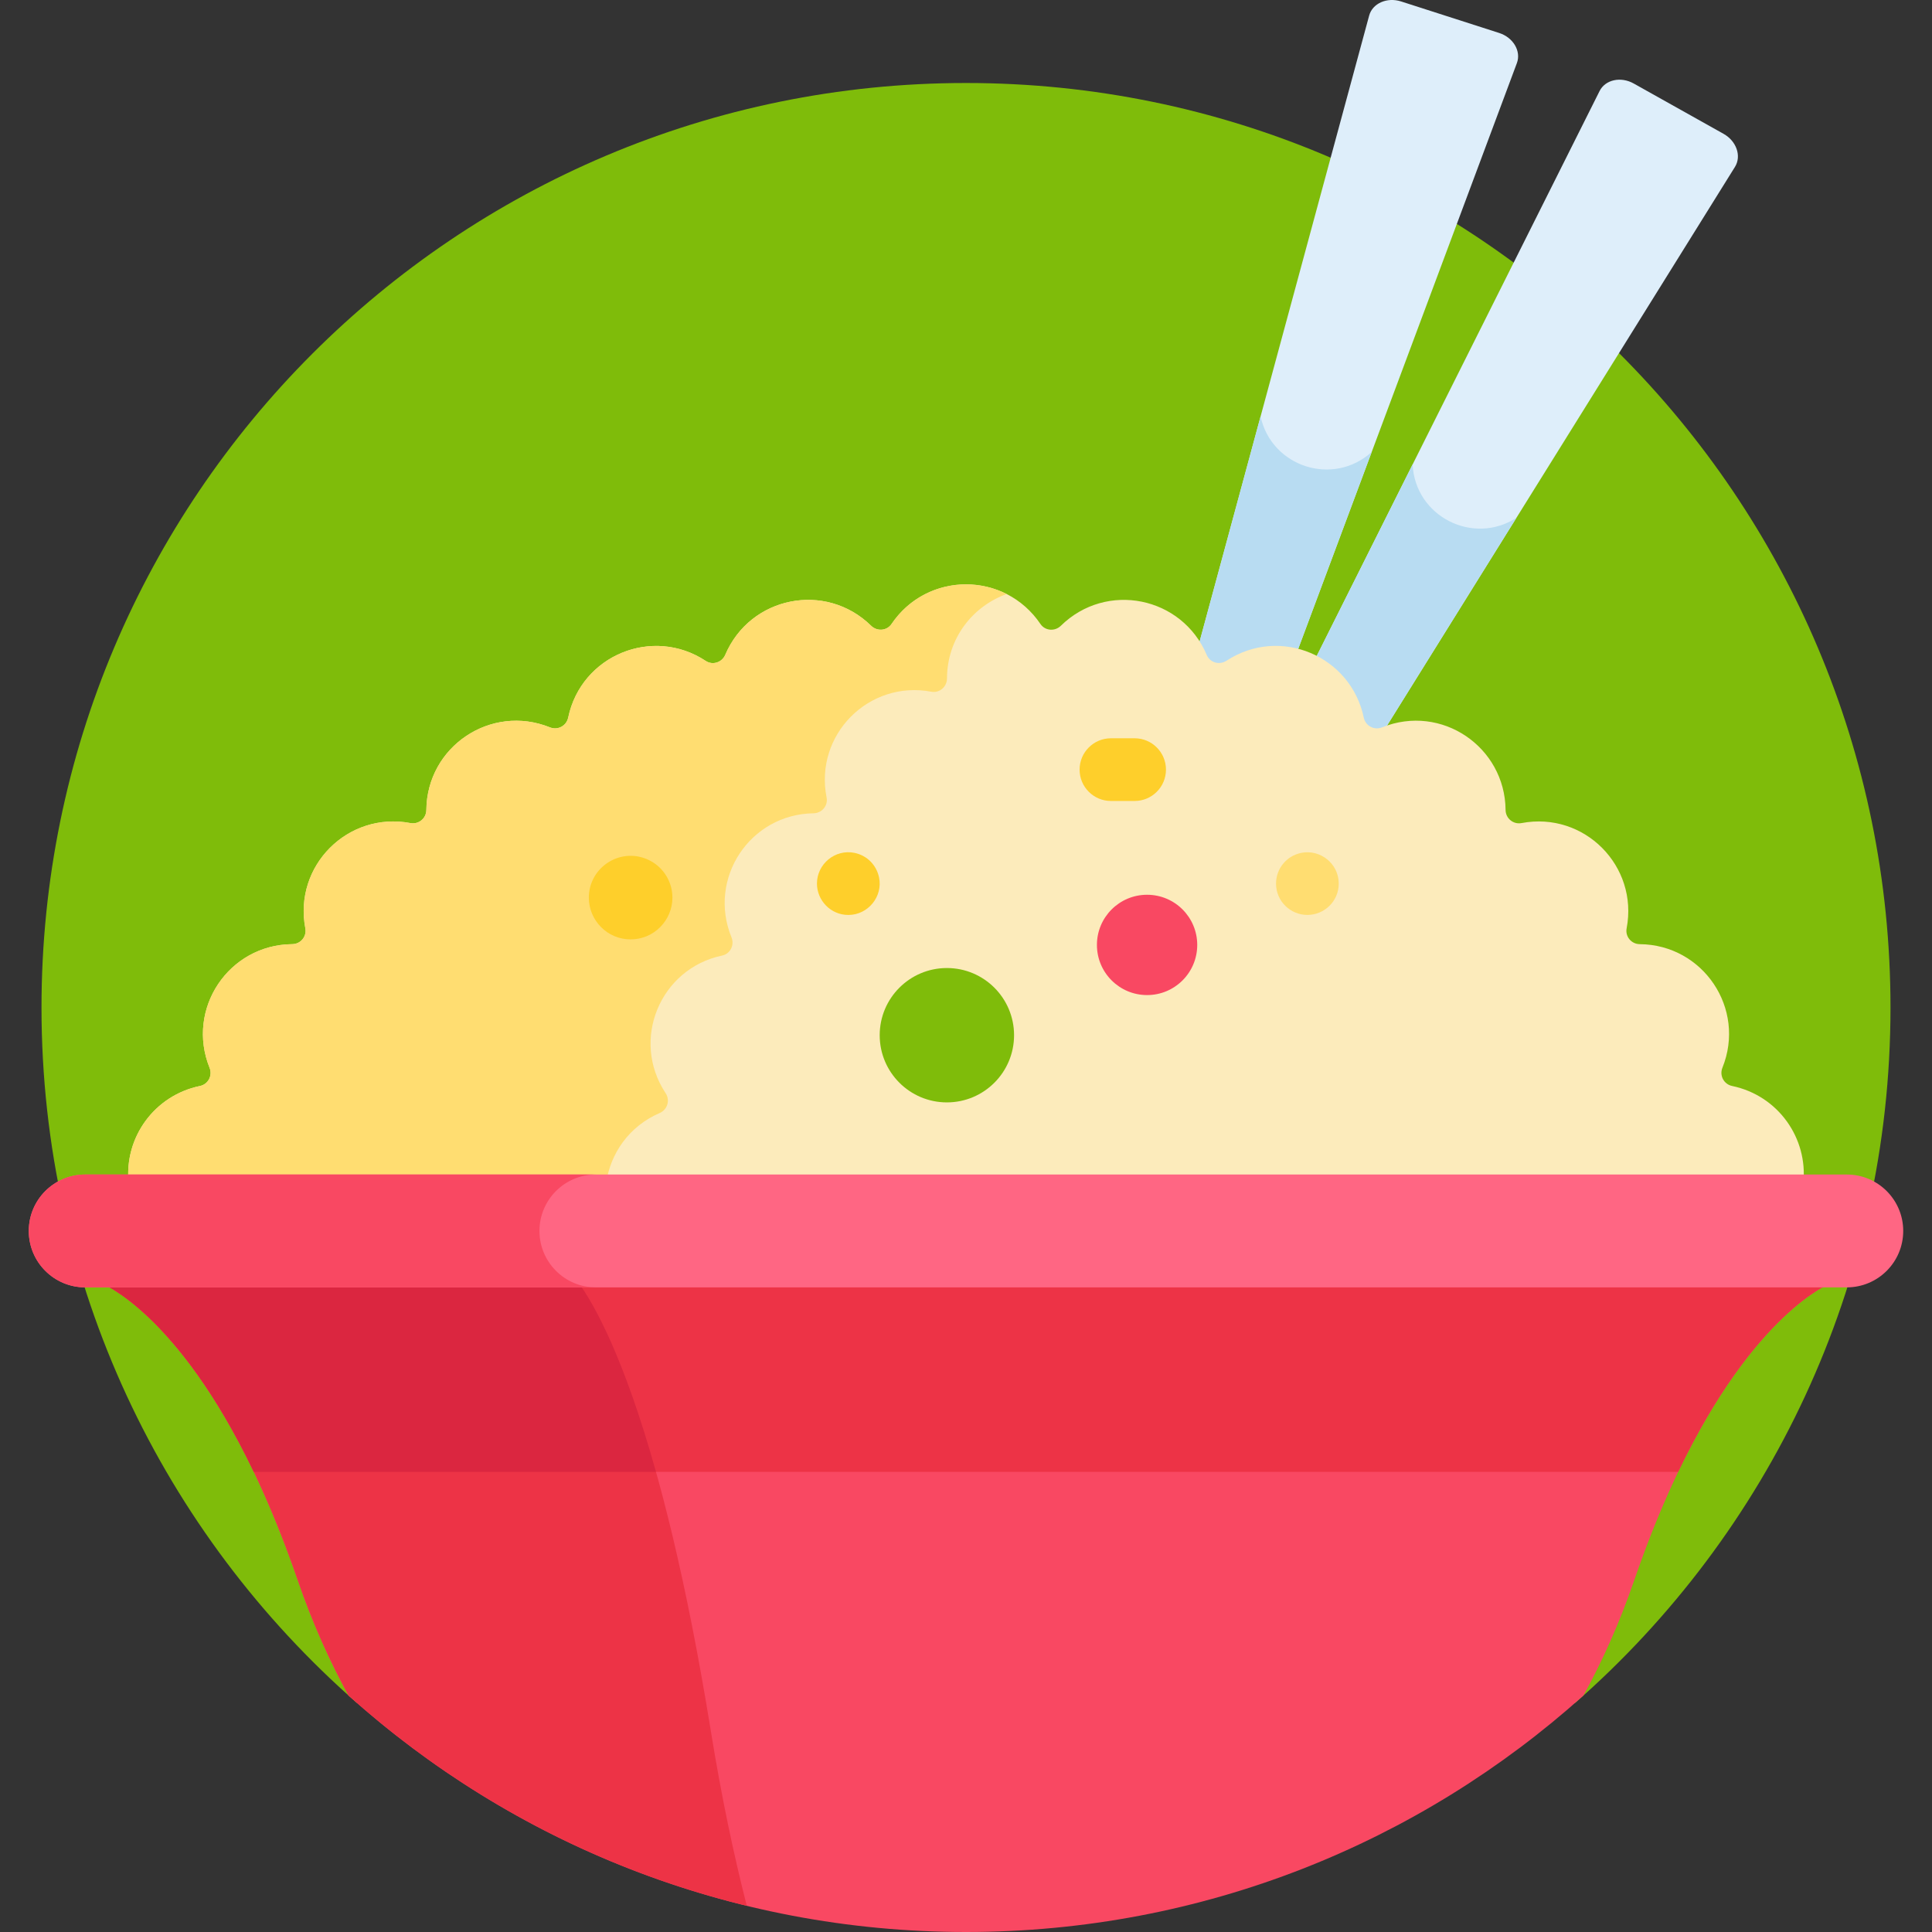 <?xml version="1.0" encoding="iso-8859-1"?>
<!-- Generator: Adobe Illustrator 21.0.0, SVG Export Plug-In . SVG Version: 6.00 Build 0)  -->
<svg version="1.1" id="Capa_1" xmlns="http://www.w3.org/2000/svg" xmlns:xlink="http://www.w3.org/1999/xlink" x="0px" y="0px"
	 viewBox="0 0 512 512" style="enable-background:new 0 0 512 512;" xml:space="preserve">
<rect x="0" y="0" width="512" height="512" fill="#333333" stroke="none"/>
<g>
	<path style="fill:#7FBC0A;" d="M94.639,451.346H417.36c51.263-44.907,83.642-110.842,83.642-184.348
		c0-135.311-109.691-245.002-245.002-245.002c-135.311,0-245.002,109.691-245.002,245.002
		C10.998,340.504,43.377,406.439,94.639,451.346z"/>
	<path style="fill:#DEEEFA;" d="M318.274,174.234c0.587,1.394,1.757,2.449,3.209,2.894c1.506,0.461,3.134,0.227,4.464-0.645
		c5.029-3.285,11.184-4.426,16.89-3.134c0.211,0.048,0.415,0.111,0.624,0.165l58.533-156.799c1.176-3.152-0.96-6.777-4.702-7.979
		L371.31,0.386c-3.743-1.202-7.59,0.5-8.47,3.747l-45.535,168.105C317.656,172.885,317.985,173.547,318.274,174.234z"/>
	<g>
		<path style="fill:#B8DCF2;" d="M334.063,110.368l-16.759,61.871c0.352,0.647,0.681,1.308,0.97,1.995
			c0.587,1.394,1.757,2.449,3.209,2.894c1.506,0.461,3.134,0.227,4.464-0.645c5.029-3.285,11.184-4.426,16.89-3.134
			c0.211,0.048,0.415,0.111,0.624,0.165l20.065-53.751C353.339,129.029,336.978,123.755,334.063,110.368z"/>
	</g>
	<path style="fill:#DEEEFA;" d="M359.781,190.498c0.32,1.534,1.288,2.834,2.656,3.565c1.163,0.623,2.503,0.748,3.775,0.42
		L459.787,44.22c1.778-2.856,0.404-6.833-3.026-8.754l-23.81-13.337c-3.43-1.921-7.538-1.016-9.045,1.992l-75.698,151.181
		C354.112,178.318,358.375,183.78,359.781,190.498z"/>
	<g>
		<path style="fill:#B8DCF2;" d="M374.355,123.082l-26.147,52.22c5.904,3.016,10.167,8.478,11.572,15.195
			c0.32,1.534,1.288,2.834,2.656,3.565c1.163,0.623,2.503,0.748,3.775,0.42l35.656-57.256
			C390.398,144.642,375.017,136.887,374.355,123.082z"/>
	</g>
	<path style="fill:#FCEBBB;" d="M477.907,313.475c1.203-11.851-6.644-23.123-18.871-25.679c-2.19-0.458-3.415-2.75-2.579-4.825
		c6.314-15.676-5.1-32.61-21.905-32.759c-2.227-0.02-3.895-2.016-3.476-4.204c3.157-16.503-11.225-31.033-27.85-27.884
		c-2.209,0.418-4.213-1.248-4.234-3.496c-0.159-16.652-16.937-28.222-32.727-21.874c-2.094,0.842-4.395-0.386-4.857-2.595
		c-3.406-16.279-22.119-24.37-36.368-15.066c-1.855,1.212-4.374,0.54-5.234-1.502c-6.528-15.515-26.592-19.611-38.67-7.756
		c-1.574,1.546-4.171,1.36-5.406-0.468c-9.467-14.007-29.997-14.009-39.465,0.001c-1.236,1.829-3.832,2.014-5.407,0.468
		c-12.027-11.805-32.053-7.822-38.651,7.685c-0.863,2.03-3.332,2.852-5.173,1.636c-14.042-9.271-32.996-1.542-36.461,15.023
		c-0.46,2.198-2.761,3.411-4.845,2.574c-15.645-6.288-32.578,5.081-32.741,21.897c-0.022,2.237-2.031,3.887-4.229,3.471
		c-16.56-3.126-31.008,11.324-27.84,27.886c0.418,2.188-1.249,4.183-3.476,4.204c-16.863,0.153-28.204,17.145-21.901,32.769
		c0.833,2.065-0.372,4.368-2.553,4.819c-12.065,2.495-20.121,13.642-18.893,25.676H477.907z"/>
	<g>
		<path style="fill:#FFDD71;" d="M174.819,294.963c2.061-0.892,2.818-3.381,1.58-5.254c-9.333-14.117-1.49-33.024,14.977-36.48
			c2.159-0.453,3.312-2.786,2.477-4.827c-6.377-15.599,4.882-32.631,21.733-32.873c2.206-0.031,3.901-2.007,3.471-4.172
			c-3.295-16.585,11.151-31.173,27.766-28.045c2.168,0.408,4.127-1.306,4.137-3.512c0.046-10.692,6.862-19.163,15.811-22.374
			c-10.195-5.167-23.436-2.523-30.508,7.941c-1.235,1.829-3.832,2.015-5.407,0.468c-12.027-11.805-32.053-7.821-38.65,7.685
			c-0.864,2.03-3.333,2.852-5.173,1.636c-14.042-9.271-32.996-1.542-36.461,15.023c-0.46,2.198-2.761,3.411-4.845,2.574
			c-15.645-6.288-32.578,5.081-32.741,21.897c-0.022,2.237-2.031,3.886-4.229,3.471c-16.56-3.126-31.008,11.324-27.84,27.886
			c0.418,2.188-1.249,4.184-3.476,4.204c-16.863,0.153-28.204,17.145-21.901,32.769c0.833,2.065-0.372,4.369-2.553,4.819
			c-12.065,2.496-20.121,13.642-18.893,25.676h126.559C161.767,305.693,166.681,298.483,174.819,294.963z"/>
	</g>
	<g>
		<path style="fill:#FFDD71;" d="M346.47,242.466c-4.553,0-8.307-3.686-8.307-8.296c0-3.948,2.739-7.334,6.679-8.151
			c5.022-1.009,9.936,2.821,9.936,8.151C354.777,238.863,350.934,242.466,346.47,242.466z"/>
	</g>
	<g>
		<path style="fill:#FECF2B;" d="M224.819,242.473c-4.736,0-8.318-3.907-8.318-8.307c0-5.208,4.808-9.183,9.935-8.152
			c3.425,0.711,5.85,3.295,6.524,6.523C234.009,237.57,230.06,242.473,224.819,242.473z"/>
	</g>
	<g>
		<path style="fill:#FECF2B;" d="M167.122,248.948c-6.218,0-11.076-5.072-11.076-11.076c0-7.014,6.459-12.211,13.247-10.854
			c5.359,1.105,8.906,5.732,8.906,10.854C178.198,243.906,173.302,248.948,167.122,248.948z"/>
	</g>
	<circle style="fill:#F94862;" cx="303.988" cy="250.413" r="13.292"/>
	<circle style="fill:#7FBC0A;" cx="250.934" cy="274.342" r="17.804"/>
	<g>
		<path style="fill:#FECF2B;" d="M300.686,212.266h-6.277c-4.588,0-8.307-3.719-8.307-8.307s3.719-8.307,8.307-8.307h6.277
			c4.588,0,8.307,3.719,8.307,8.307S305.274,212.266,300.686,212.266z"/>
	</g>
	<path style="fill:#F94862;" d="M256,512c62.889,0,120.235-23.705,163.615-62.654c4.952-8.971,9.532-19.108,13.481-30.577
		c23.361-67.851,52.064-78.711,52.064-78.711H26.84c0,0,28.703,10.86,52.064,78.711c3.949,11.47,8.529,21.606,13.482,30.577
		C135.765,488.295,193.111,512,256,512z"/>
	<g>
		<path style="fill:#ED3346;" d="M188.403,458.876c-13.138-81.218-28.586-109.911-35.001-118.818H26.84
			c0,0,28.703,10.86,52.064,78.711c3.949,11.47,8.529,21.606,13.482,30.577c29.572,26.552,65.638,46.01,105.522,55.713
			C194.423,491.444,191.195,476.139,188.403,458.876z"/>
	</g>
	<path style="fill:#ED3346;" d="M67.261,390.065h377.477c20.274-42.375,40.421-50.007,40.421-50.007H26.84
		C26.84,340.058,46.987,347.689,67.261,390.065z"/>
	<g>
		<path style="fill:#DB2640;" d="M153.402,340.058H26.84c0,0,20.147,7.632,40.421,50.007h106.584
			C165.313,359.57,157.508,345.758,153.402,340.058z"/>
	</g>
	<g>
		<path style="fill:#FF6683;" d="M489.421,341.166H22.579c-8.259,0-14.953-6.694-14.953-14.953c0-8.259,6.694-14.953,14.953-14.953
			h466.841c8.259,0,14.953,6.694,14.953,14.953C504.374,334.471,497.679,341.166,489.421,341.166z"/>
	</g>
	<path style="fill:#F94862;" d="M142.96,326.213c0-8.258,6.694-14.953,14.953-14.953H22.58c-8.259,0-14.953,6.694-14.953,14.953
		s6.694,14.953,14.953,14.953h135.333C149.654,341.166,142.96,334.471,142.96,326.213z"/>
</g>
<g>
</g>
<g>
</g>
<g>
</g>
<g>
</g>
<g>
</g>
<g>
</g>
<g>
</g>
<g>
</g>
<g>
</g>
<g>
</g>
<g>
</g>
<g>
</g>
<g>
</g>
<g>
</g>
<g>
</g>
</svg>
